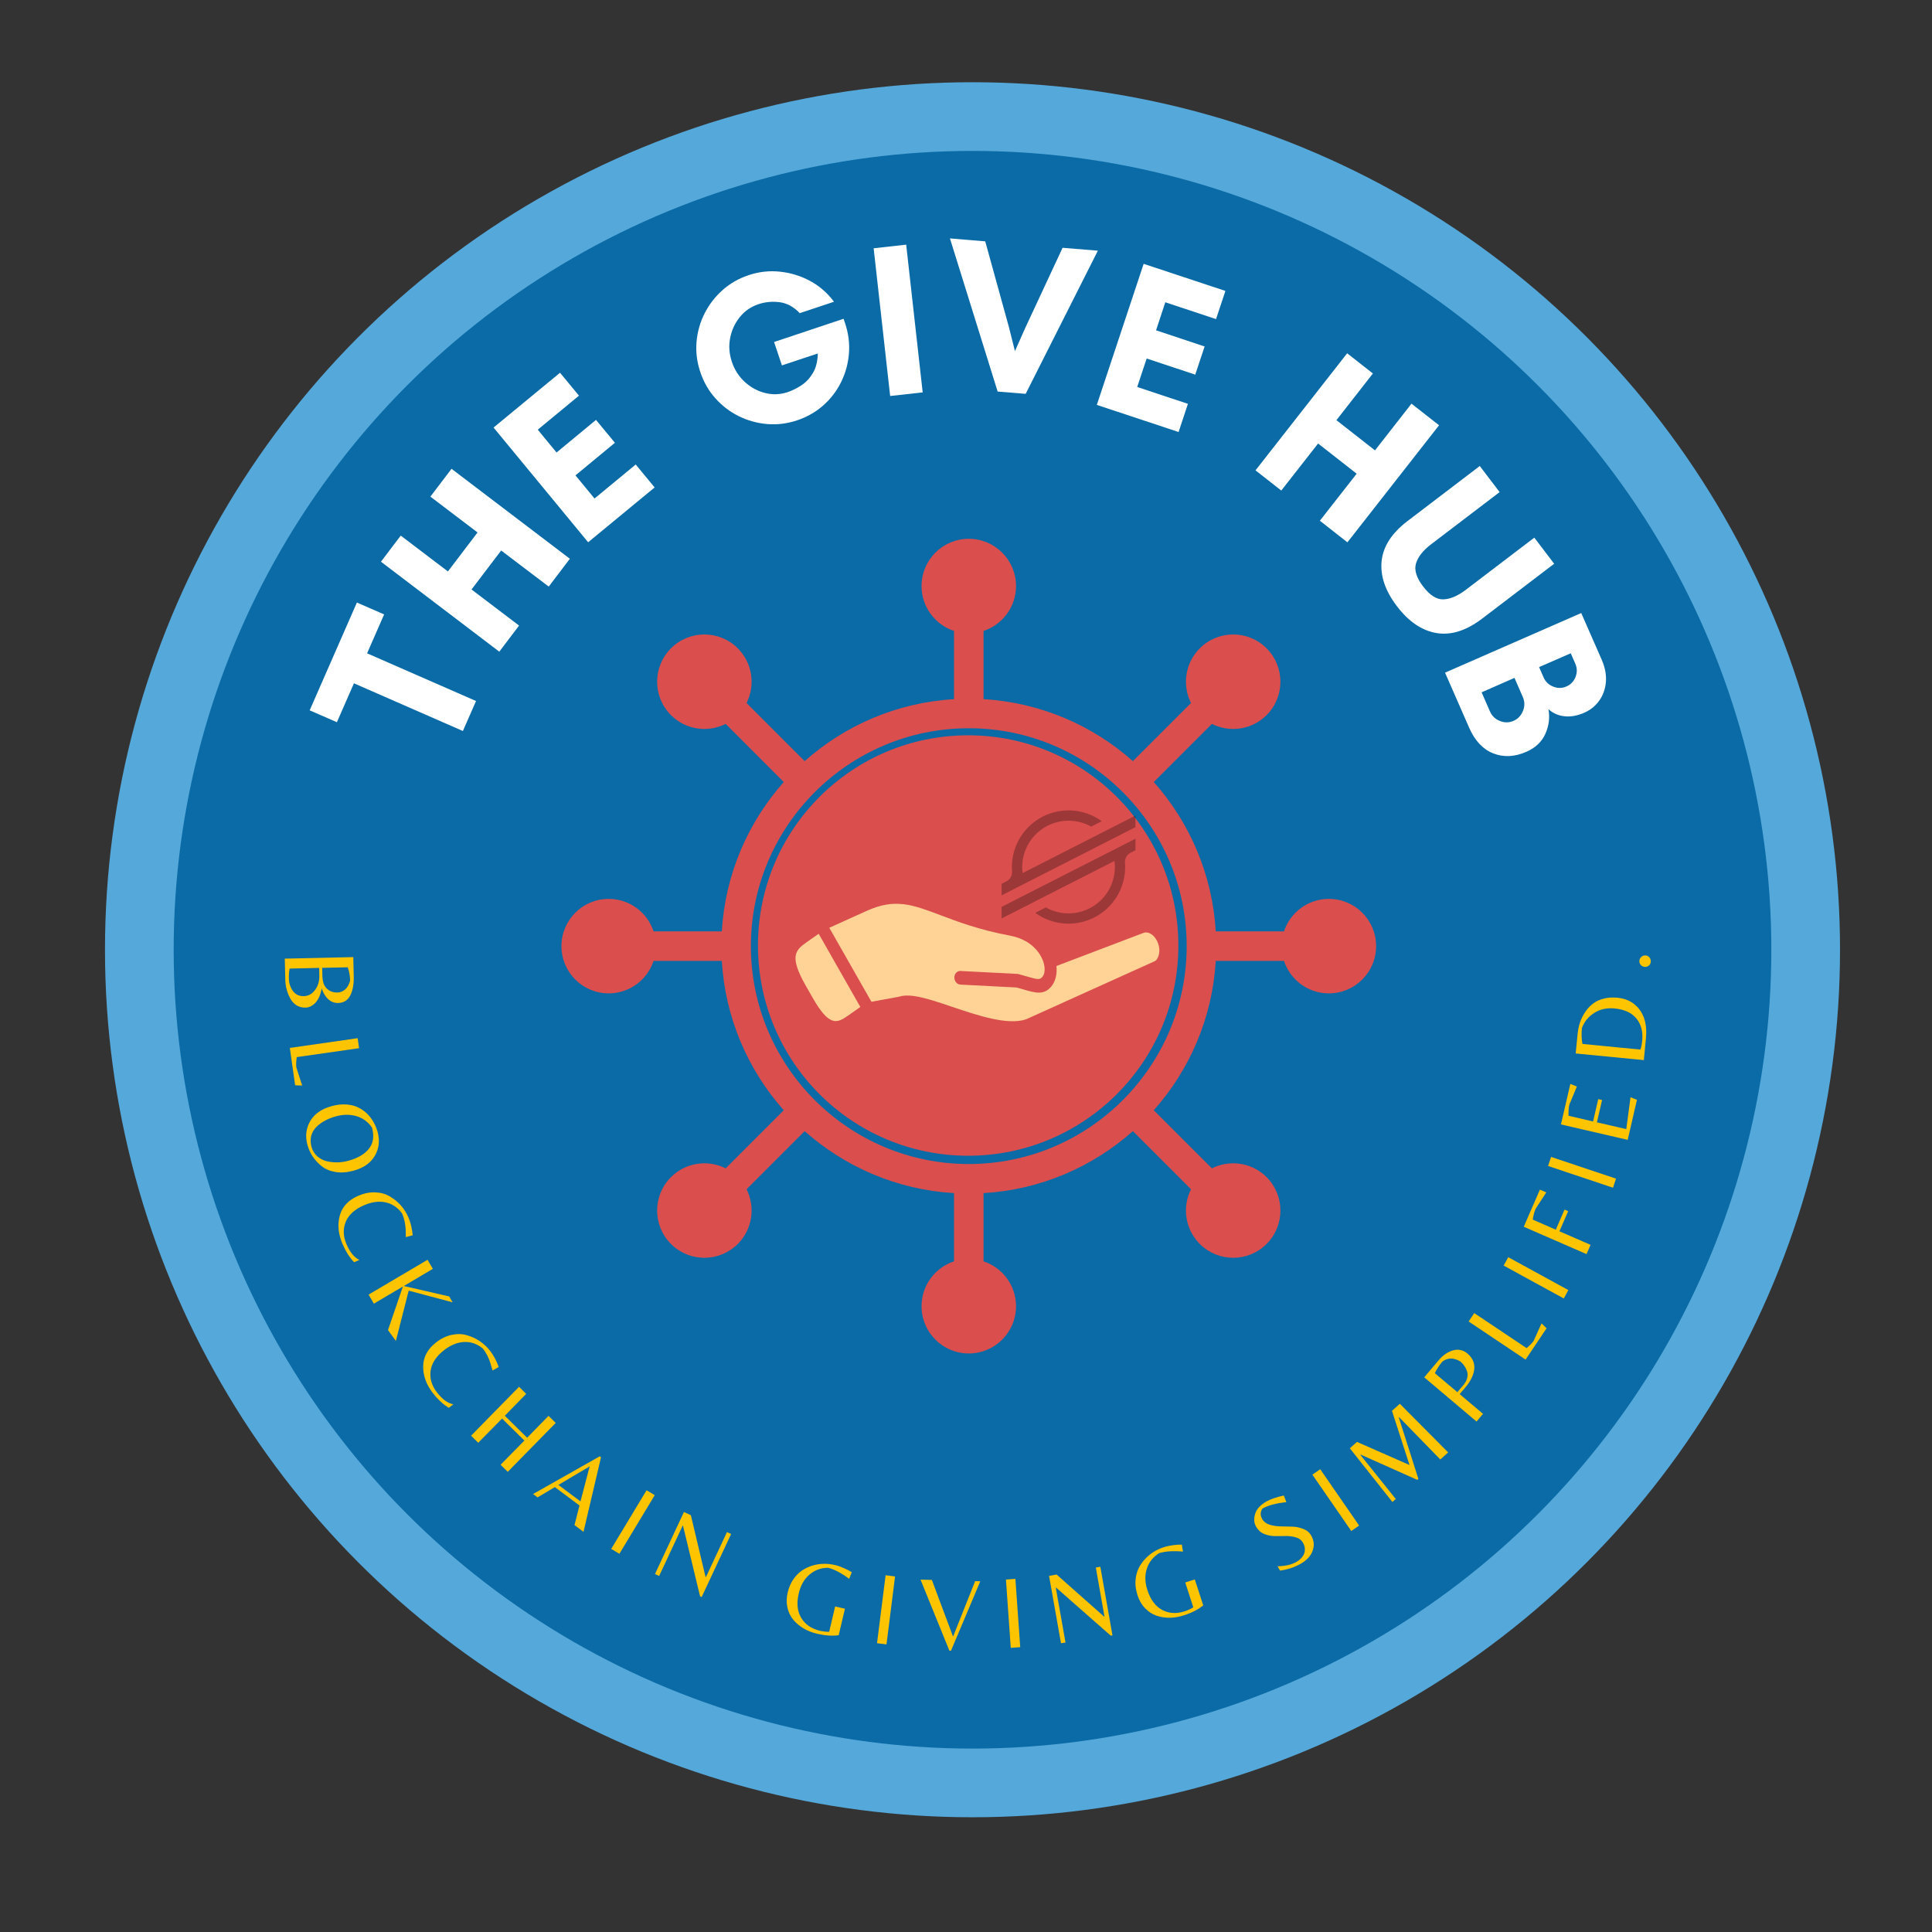 <svg xmlns="http://www.w3.org/2000/svg" width="500" zoomAndPan="magnify" viewBox="0 0 450 450" height="500" preserveAspectRatio="xMidYMid meet" version="1.0" xmlns:bx="https://boxy-svg.com">
  <rect x="0" y="0" width="450" height="450" fill="#333333" stroke="none"/>
  <defs>
    <filter x="0%" y="0%" width="100%" height="100%" id="40ec82a62e">
      <feColorMatrix values="0 0 0 0 1 0 0 0 0 1 0 0 0 0 1 0 0 0 1 0" color-interpolation-filters="sRGB"></feColorMatrix>
    </filter>
    <g></g>
    <clipPath id="997eeaadf5">
      <path d="M 92.766 99.102 L 282.516 99.102 L 282.516 288.852 L 92.766 288.852 Z M 92.766 99.102 " clip-rule="nonzero"></path>
    </clipPath>
    <clipPath id="119446c84a">
      <path d="M 187.5 144.871 C 160.457 144.871 138.539 166.793 138.539 193.836 C 138.539 220.875 160.457 242.797 187.5 242.797 C 214.543 242.797 236.461 220.875 236.461 193.836 C 236.461 166.793 214.543 144.871 187.5 144.871 Z M 187.5 144.871 " clip-rule="nonzero"></path>
    </clipPath>
    <mask id="158cf29361">
      <g filter="url(#40ec82a62e)">
        <rect x="-37.5" width="450" fill="#000000" y="-37.5" height="450" fill-opacity="0.28"></rect>
      </g>
    </mask>
    <bx:export>
      <bx:file format="png"></bx:file>
    </bx:export>
  </defs>
  <ellipse style="fill: rgb(10, 107, 166); stroke: rgb(85, 168, 218); stroke-width: 16px;" cx="226.515" cy="221.215" rx="194.062" ry="194.062"></ellipse>
  <rect width="450" fill="#ffffff" height="450" fill-opacity="1" style="visibility: hidden;"></rect>
  <g clip-path="url(#997eeaadf5)" style="" transform="matrix(1, 0, 0, 1, 38.005, 26.396)">
    <bx:title>Logo</bx:title>
    <path d="M 187.641 244.727 C 159.656 244.727 136.891 221.961 136.891 193.977 C 136.891 165.992 159.656 143.227 187.641 143.227 C 215.625 143.227 238.395 165.992 238.395 193.977 C 238.395 221.961 215.625 244.727 187.641 244.727 Z M 271.516 182.973 C 266.637 182.973 262.508 186.145 261.062 190.539 L 245.168 190.539 C 244.379 177.234 239.062 165.129 230.73 155.754 L 244.27 142.215 C 248.395 144.297 253.562 143.621 257.008 140.172 C 261.305 135.875 261.305 128.906 257.008 124.609 C 252.711 120.312 245.746 120.312 241.449 124.609 C 238 128.059 237.32 133.223 239.406 137.352 L 225.867 150.887 C 216.488 142.559 204.387 137.238 191.082 136.453 L 191.082 120.559 C 195.473 119.113 198.645 114.98 198.645 110.105 C 198.645 104.027 193.719 99.102 187.641 99.102 C 181.566 99.102 176.641 104.027 176.641 110.105 C 176.641 114.98 179.812 119.113 184.203 120.559 L 184.203 136.453 C 170.898 137.238 158.797 142.559 149.418 150.887 L 135.879 137.352 C 137.965 133.223 137.285 128.059 133.836 124.609 C 129.539 120.312 122.574 120.312 118.277 124.609 C 113.98 128.906 113.98 135.875 118.277 140.172 C 121.723 143.621 126.887 144.297 131.016 142.215 L 144.551 155.754 C 136.227 165.129 130.906 177.234 130.117 190.539 L 114.223 190.539 C 112.777 186.145 108.645 182.973 103.77 182.973 C 97.695 182.973 92.766 187.898 92.766 193.977 C 92.766 200.055 97.695 204.98 103.77 204.98 C 108.645 204.98 112.777 201.809 114.223 197.418 L 130.117 197.418 C 130.906 210.723 136.227 222.824 144.551 232.203 L 131.016 245.738 C 126.887 243.656 121.723 244.336 118.277 247.781 C 113.98 252.078 113.98 259.047 118.277 263.344 C 122.574 267.641 129.539 267.641 133.836 263.344 C 137.285 259.898 137.965 254.73 135.879 250.605 L 149.418 237.066 C 158.797 245.395 170.898 250.715 184.203 251.504 L 184.203 267.398 C 179.812 268.844 176.641 272.973 176.641 277.848 C 176.641 283.926 181.566 288.852 187.641 288.852 C 193.719 288.852 198.645 283.926 198.645 277.848 C 198.645 272.973 195.473 268.844 191.082 267.398 L 191.082 251.504 C 204.387 250.715 216.488 245.395 225.867 237.066 L 239.406 250.605 C 237.32 254.73 238 259.898 241.449 263.344 C 245.746 267.641 252.711 267.641 257.008 263.344 C 261.305 259.047 261.305 252.078 257.008 247.781 C 253.562 244.336 248.395 243.656 244.27 245.738 L 230.73 232.203 C 239.062 222.824 244.379 210.723 245.168 197.418 L 261.062 197.418 C 262.508 201.809 266.637 204.98 271.516 204.98 C 277.59 204.98 282.516 200.055 282.516 193.977 C 282.516 187.898 277.59 182.973 271.516 182.973 " fill-opacity="1" fill-rule="nonzero" style="fill: rgb(218, 78, 78);">
      <bx:title>Network</bx:title>
    </path>
    <g clip-path="url(#119446c84a)" style="">
      <bx:title>Circle</bx:title>
      <path d="M 138.539 144.871 L 236.461 144.871 L 236.461 242.797 L 138.539 242.797 Z M 138.539 144.871 " fill-opacity="1" fill-rule="nonzero" style="fill: rgb(218, 78, 78);"></path>
    </g>
  </g>
  <g mask="url(#158cf29361)" style="" transform="matrix(1, 0, 0, 1, 42.042, 28.415)">
    <bx:title>Stellar Logo</bx:title>
    <path d="M 218.027 163.793 L 214.273 165.703 L 196.145 174.941 C 196.082 174.473 196.051 174.004 196.051 173.531 C 196.051 173.063 196.082 172.594 196.145 172.129 C 196.203 171.668 196.297 171.207 196.418 170.754 C 196.539 170.301 196.688 169.859 196.867 169.426 C 197.043 168.992 197.25 168.574 197.484 168.168 C 197.715 167.762 197.977 167.371 198.258 167 C 198.543 166.625 198.852 166.273 199.18 165.941 C 199.508 165.609 199.859 165.297 200.23 165.012 C 200.598 164.723 200.988 164.461 201.391 164.227 C 201.793 163.988 202.211 163.777 202.645 163.598 C 203.074 163.414 203.516 163.262 203.969 163.137 C 204.418 163.008 204.879 162.914 205.34 162.848 C 205.805 162.785 206.27 162.75 206.738 162.742 C 207.207 162.738 207.676 162.766 208.141 162.82 C 208.605 162.875 209.066 162.961 209.52 163.078 C 209.973 163.191 210.418 163.336 210.852 163.512 C 211.289 163.684 211.711 163.887 212.117 164.113 L 214.266 163.02 L 214.59 162.855 C 213.605 162.141 212.539 161.574 211.398 161.152 C 210.258 160.73 209.082 160.473 207.867 160.379 C 206.656 160.285 205.453 160.355 204.262 160.594 C 203.066 160.832 201.93 161.227 200.844 161.777 C 199.762 162.332 198.773 163.02 197.879 163.848 C 196.988 164.672 196.223 165.605 195.59 166.641 C 194.953 167.68 194.469 168.781 194.141 169.953 C 193.809 171.125 193.645 172.316 193.645 173.535 C 193.645 173.871 193.656 174.203 193.684 174.539 C 193.719 175.02 193.621 175.473 193.383 175.895 C 193.145 176.316 192.813 176.637 192.379 176.855 L 191.246 177.434 L 191.246 180.129 L 194.582 178.43 L 195.664 177.879 L 196.727 177.336 L 215.844 167.598 L 217.992 166.504 L 222.43 164.242 L 222.43 161.547 L 218.027 163.793 Z M 218.027 163.793" fill-opacity="1" fill-rule="nonzero" style="">
      <bx:title>Top</bx:title>
    </path>
    <path d="M 222.43 166.938 L 197.813 179.473 L 195.668 180.566 L 191.246 182.82 L 191.246 185.512 L 195.637 183.277 L 199.391 181.363 L 217.539 172.113 C 217.602 172.586 217.633 173.059 217.633 173.535 C 217.633 174.004 217.602 174.469 217.539 174.934 C 217.48 175.398 217.391 175.859 217.27 176.313 C 217.148 176.766 216.996 177.207 216.82 177.641 C 216.641 178.074 216.434 178.496 216.199 178.902 C 215.969 179.309 215.707 179.699 215.426 180.074 C 215.141 180.445 214.832 180.797 214.504 181.133 C 214.172 181.465 213.82 181.773 213.453 182.063 C 213.082 182.352 212.691 182.613 212.289 182.848 C 211.883 183.086 211.465 183.297 211.031 183.477 C 210.602 183.66 210.16 183.813 209.707 183.938 C 209.254 184.063 208.797 184.16 208.332 184.223 C 207.867 184.289 207.402 184.324 206.934 184.328 C 206.465 184.332 205.996 184.305 205.531 184.25 C 205.066 184.191 204.605 184.105 204.148 183.992 C 203.695 183.875 203.25 183.73 202.816 183.555 C 202.379 183.379 201.957 183.18 201.551 182.949 L 201.418 183.02 L 199.086 184.207 C 200.07 184.922 201.133 185.488 202.273 185.91 C 203.418 186.328 204.594 186.586 205.805 186.684 C 207.02 186.777 208.223 186.707 209.414 186.469 C 210.605 186.23 211.746 185.836 212.828 185.285 C 213.91 184.734 214.898 184.043 215.793 183.219 C 216.688 182.395 217.449 181.461 218.086 180.426 C 218.723 179.387 219.203 178.285 219.535 177.113 C 219.867 175.945 220.031 174.75 220.031 173.535 C 220.031 173.195 220.02 172.855 219.992 172.52 C 219.957 172.039 220.059 171.586 220.293 171.164 C 220.531 170.742 220.863 170.422 221.297 170.203 L 222.43 169.625 L 222.43 166.938 Z M 222.43 166.938" fill-opacity="1" fill-rule="nonzero" style="">
      <bx:title>Bottom</bx:title>
    </path>
  </g>
  <g style="" transform="matrix(1, 0, 0, 1, 38.005, 26.396)">
    <bx:title>Hand</bx:title>
    <path d="M 162.383 208.145 L 159.523 210.156 C 156.918 211.992 155.129 212.762 151.273 205.992 L 149.668 203.188 C 145.812 196.406 147.211 194.941 149.812 193.113 L 152.68 191.098 Z M 162.383 208.145 " fill-opacity="1" fill-rule="nonzero" style="fill: rgb(255, 211, 150);"></path>
    <path d="M 231.434 192.648 C 231.891 193.5 232.105 194.508 232.004 195.434 C 231.887 196.543 231.359 197.352 230.906 197.504 L 200.938 211.039 C 196.594 212.445 189.746 210.133 183.703 208.094 C 178.566 206.359 174.133 204.855 171.434 205.75 L 164.973 206.938 L 155.156 189.703 L 163.82 185.781 C 170.457 182.773 174.449 184.281 181.066 186.777 C 185.117 188.309 190.164 190.203 197.16 191.512 C 202.926 192.586 204.617 196.445 205.004 197.602 C 205.469 199.008 205.398 200.379 204.828 201.09 C 204.211 201.844 203.84 201.828 200.871 200.953 C 200.375 200.812 199.828 200.652 199.227 200.484 C 199.137 200.461 199.047 200.449 198.953 200.445 L 185.695 199.762 C 184.922 199.723 184.289 200.402 184.285 201.277 C 184.285 202.152 184.91 202.898 185.68 202.938 L 198.805 203.613 C 199.34 203.766 199.828 203.902 200.273 204.035 C 203.215 204.898 205.156 205.473 206.93 203.297 C 207.863 202.129 208.25 200.434 208.059 198.605 L 228.445 190.852 C 229.23 190.613 230.168 190.996 230.902 191.863 C 231.102 192.105 231.281 192.375 231.434 192.656 Z M 231.434 192.648 " fill-opacity="1" fill-rule="nonzero" style="fill: rgb(255, 211, 150);"></path>
  </g>
  <g style="" transform="matrix(1, 0, 0, 1, 37.5, 37.5)">
    <bx:title>Tagline</bx:title>
    <g fill="#000000" fill-opacity="1">
      <g transform="translate(28.785, 183.615)">
        <g>
          <path d="M 0.047 2.172 L 16 1.812 L 16.109 6.359 C 16.148 8.211 15.867 9.691 15.266 10.797 C 14.672 11.898 13.75 12.469 12.5 12.5 C 11.613 12.52 10.836 12.227 10.172 11.625 C 9.504 11.02 8.992 10.172 8.641 9.078 C 8.391 10.535 7.914 11.645 7.219 12.406 C 6.52 13.164 5.742 13.555 4.891 13.578 C 4.035 13.598 3.301 13.398 2.688 12.984 C 2.082 12.566 1.613 12.023 1.281 11.359 C 0.57 10.004 0.203 8.613 0.172 7.188 Z M 8.766 4.312 L 8.797 6.047 C 8.828 7.504 9.176 8.539 9.844 9.156 C 10.508 9.781 11.332 10.082 12.312 10.062 C 12.969 10.051 13.562 9.816 14.094 9.359 C 14.625 8.898 15.016 8.211 15.266 7.297 C 15.242 6.203 15.062 5.164 14.719 4.188 Z M 8.062 4.328 L 1.188 4.484 C 1.039 5.004 0.977 5.801 1 6.875 C 1.031 7.957 1.348 8.906 1.953 9.719 C 2.566 10.539 3.406 10.938 4.469 10.906 C 5.531 10.883 6.406 10.406 7.094 9.469 C 7.789 8.539 8.125 7.438 8.094 6.156 Z M 8.062 4.328 " style="fill: rgb(255, 196, 0);"></path>
        </g>
      </g>
    </g>
    <g fill="#000000" fill-opacity="1">
      <g transform="translate(29.696, 204.424)">
        <g>
          <path d="M 0.312 2.156 L 16.109 -0.109 L 16.438 2.219 L 1.922 4.297 C 1.773 5.305 1.742 6.109 1.828 6.703 L 3.188 10.922 L 1.547 10.859 Z M 0.312 2.156 " style="fill: rgb(255, 196, 0);"></path>
        </g>
      </g>
    </g>
    <g fill="#000000" fill-opacity="1">
      <g transform="translate(32.276, 221.35)">
        <g>
          <path d="M 18.172 4.781 C 18.723 6.801 18.516 8.648 17.547 10.328 C 16.578 12.016 14.922 13.18 12.578 13.828 C 11.047 14.242 9.641 14.344 8.359 14.125 C 7.078 13.914 6.008 13.469 5.156 12.781 C 3.488 11.457 2.379 9.797 1.828 7.797 C 1.285 5.797 1.504 3.953 2.484 2.266 C 3.461 0.586 5.133 -0.57 7.5 -1.219 C 8.719 -1.551 9.863 -1.676 10.938 -1.594 C 12.02 -1.508 12.945 -1.27 13.719 -0.875 C 14.5 -0.477 15.207 0.031 15.844 0.656 C 16.945 1.812 17.723 3.188 18.172 4.781 Z M 3.875 3.688 C 3.289 4.27 2.898 4.957 2.703 5.75 C 2.516 6.539 2.539 7.383 2.781 8.281 C 3.031 9.176 3.477 9.906 4.125 10.469 C 4.77 11.039 5.504 11.426 6.328 11.625 C 8.004 12.008 9.68 11.973 11.359 11.516 C 13.422 10.953 14.961 10.086 15.984 8.922 C 17.148 7.609 17.445 5.895 16.875 3.781 C 15.926 2.426 14.703 1.535 13.203 1.109 C 11.703 0.691 10.141 0.707 8.516 1.156 C 6.535 1.695 4.988 2.539 3.875 3.688 Z M 3.875 3.688 " style="fill: rgb(255, 196, 0);"></path>
        </g>
      </g>
    </g>
    <g fill="#000000" fill-opacity="1">
      <g transform="translate(38.781, 243.352)">
        <g>
          <path d="M 3.484 8.859 C 2.504 6.566 2.297 4.375 2.859 2.281 C 3.43 0.188 4.879 -1.352 7.203 -2.344 C 8.555 -2.926 9.875 -3.188 11.156 -3.125 C 12.445 -3.07 13.57 -2.754 14.531 -2.172 C 16.508 -1.004 17.953 0.629 18.859 2.734 C 19.379 3.961 19.707 5.336 19.844 6.859 L 18.234 7.297 C 18.242 6.461 18.234 5.828 18.203 5.391 C 18.129 4.109 17.852 2.906 17.375 1.781 C 16.352 0.383 15.07 -0.473 13.531 -0.797 C 12 -1.129 10.348 -0.914 8.578 -0.156 C 6.398 0.77 4.961 2.051 4.266 3.688 C 3.578 5.332 3.629 7.086 4.422 8.953 C 5.223 10.816 6.223 12.035 7.422 12.609 L 6.203 13.141 C 5.16 12.078 4.254 10.648 3.484 8.859 Z M 3.484 8.859 " style="fill: rgb(255, 196, 0);"></path>
        </g>
      </g>
    </g>
    <g fill="#000000" fill-opacity="1">
      <g transform="translate(47.24, 262.164)">
        <g>
          <path d="M 2.344 3.984 L 1.109 1.875 L 14.844 -6.234 L 16.078 -4.125 L 9.312 -0.125 L 19.875 2.297 L 20.688 3.672 L 10.453 0.953 L 7.469 12.656 L 5.625 10.141 L 9.109 -0.016 Z M 2.344 3.984 " style="fill: rgb(255, 196, 0);"></path>
        </g>
      </g>
    </g>
    <g fill="#000000" fill-opacity="1">
      <g transform="translate(57.722, 279.278)">
        <g>
          <path d="M 5.609 7.703 C 4.078 5.734 3.32 3.66 3.344 1.484 C 3.363 -0.691 4.367 -2.555 6.359 -4.109 C 7.523 -5.016 8.738 -5.598 10 -5.859 C 11.27 -6.129 12.441 -6.102 13.516 -5.781 C 15.723 -5.156 17.531 -3.938 18.938 -2.125 C 19.758 -1.07 20.426 0.176 20.938 1.625 L 19.5 2.438 C 19.281 1.633 19.102 1.023 18.969 0.609 C 18.57 -0.617 18 -1.711 17.25 -2.672 C 15.914 -3.766 14.461 -4.273 12.891 -4.203 C 11.316 -4.129 9.77 -3.504 8.25 -2.328 C 6.383 -0.879 5.328 0.723 5.078 2.484 C 4.828 4.254 5.32 5.941 6.562 7.547 C 7.801 9.148 9.07 10.07 10.375 10.312 L 9.328 11.125 C 8.047 10.375 6.805 9.234 5.609 7.703 Z M 5.609 7.703 " style="fill: rgb(255, 196, 0);"></path>
        </g>
      </g>
    </g>
    <g fill="#000000" fill-opacity="1">
      <g transform="translate(70.672, 295.392)">
        <g>
          <path d="M 8.766 -2.484 L 3.219 3.156 L 1.547 1.516 L 12.719 -9.875 L 14.391 -8.234 L 9.406 -3.141 L 14.609 1.984 L 19.594 -3.109 L 21.266 -1.469 L 10.094 9.922 L 8.422 8.281 L 13.969 2.641 Z M 8.766 -2.484 " style="fill: rgb(255, 196, 0);"></path>
        </g>
      </g>
    </g>
    <g fill="#000000" fill-opacity="1">
      <g transform="translate(86.471, 310.344)">
        <g>
          <path d="M 0.188 0.141 L 15.719 -8.641 L 16.016 -8.422 L 11.938 8.953 L 9.844 7.375 L 11 2.812 L 5.266 -1.469 L 1.234 0.922 Z M 6.094 -1.984 L 11.234 1.859 L 13.375 -6.297 Z M 6.094 -1.984 " style="fill: rgb(255, 196, 0);"></path>
        </g>
      </g>
    </g>
    <g fill="#000000" fill-opacity="1">
      <g transform="translate(103.005, 322.14)">
        <g>
          <path d="M 12 -11.391 L 3.766 2.266 L 1.859 1.125 L 10.094 -12.531 Z M 12 -11.391 " style="fill: rgb(255, 196, 0);"></path>
        </g>
      </g>
    </g>
    <g fill="#000000" fill-opacity="1">
      <g transform="translate(113.088, 328.202)">
        <g>
          <path d="M 12.844 6.281 L 12.469 6.109 L 8.5 -10.328 L 8.422 -10.359 L 2.938 1.375 L 1.969 0.922 L 8.719 -13.531 L 10.328 -12.781 L 13.75 1.609 L 13.828 1.656 L 18.734 -8.844 L 19.703 -8.406 Z M 12.844 6.281 " style="fill: rgb(255, 196, 0);"></path>
        </g>
      </g>
    </g>
    <g fill="#000000" fill-opacity="1">
      <g transform="translate(143.505, 340.547)">
        <g>
          <path d="M 13.516 -3.875 L 15.797 -3.344 L 14.344 2.828 C 12.875 3.035 11.195 2.922 9.312 2.484 C 7.008 1.941 5.164 0.863 3.781 -0.75 C 3.113 -1.551 2.656 -2.504 2.406 -3.609 C 2.156 -4.723 2.172 -5.879 2.453 -7.078 C 2.734 -8.285 3.176 -9.32 3.781 -10.188 C 4.383 -11.062 5.062 -11.75 5.812 -12.25 C 6.57 -12.758 7.398 -13.148 8.297 -13.422 C 9.992 -13.898 11.727 -13.93 13.5 -13.516 C 14.188 -13.348 14.91 -13.094 15.672 -12.75 C 16.441 -12.406 17.016 -12.102 17.391 -11.844 L 16.781 -10.312 C 14.883 -11.707 13.234 -12.566 11.828 -12.891 C 10.16 -12.859 8.719 -12.316 7.5 -11.266 C 6.289 -10.211 5.473 -8.77 5.047 -6.938 C 4.504 -4.656 4.691 -2.75 5.609 -1.219 C 6.523 0.312 7.969 1.312 9.938 1.781 C 10.719 1.957 11.445 2.039 12.125 2.031 Z M 13.516 -3.875 " style="fill: rgb(255, 196, 0);"></path>
        </g>
      </g>
    </g>
    <g fill="#000000" fill-opacity="1">
      <g transform="translate(164.62, 344.964)">
        <g>
          <path d="M 6.359 -15.281 L 4.359 0.547 L 2.156 0.266 L 4.156 -15.562 Z M 6.359 -15.281 " style="fill: rgb(255, 196, 0);"></path>
        </g>
      </g>
    </g>
    <g fill="#000000" fill-opacity="1">
      <g transform="translate(176.237, 346.374)">
        <g>
          <path d="M 7.391 0.594 L 0.672 -15.953 L 3.312 -15.875 L 8.25 -2.672 L 13.391 -15.594 L 14.594 -15.562 L 7.766 0.609 Z M 7.391 0.594 " style="fill: rgb(255, 196, 0);"></path>
        </g>
      </g>
    </g>
    <g fill="#000000" fill-opacity="1">
      <g transform="translate(195.755, 346.471)">
        <g>
          <path d="M 3.25 -16.219 L 4.375 -0.312 L 2.172 -0.156 L 1.047 -16.062 Z M 3.25 -16.219 " style="fill: rgb(255, 196, 0);"></path>
        </g>
      </g>
    </g>
    <g fill="#000000" fill-opacity="1">
      <g transform="translate(207.489, 345.628)">
        <g>
          <path d="M 14.125 -2.234 L 13.719 -2.156 L 1.016 -13.328 L 0.922 -13.312 L 3.188 -0.562 L 2.141 -0.375 L -0.641 -16.078 L 1.109 -16.391 L 12.172 -6.594 L 12.266 -6.609 L 10.25 -18.016 L 11.297 -18.203 Z M 14.125 -2.234 " style="fill: rgb(255, 196, 0);"></path>
        </g>
      </g>
    </g>
    <g fill="#000000" fill-opacity="1">
      <g transform="translate(229.021, 341.422)">
        <g>
          <path d="M 9.547 -10.328 L 11.766 -11.047 L 13.734 -5 C 12.586 -4.051 11.094 -3.281 9.25 -2.688 C 7 -1.957 4.867 -1.926 2.859 -2.594 C 1.867 -2.938 0.977 -3.516 0.188 -4.328 C -0.594 -5.148 -1.176 -6.148 -1.562 -7.328 C -1.945 -8.504 -2.109 -9.617 -2.047 -10.672 C -1.984 -11.734 -1.758 -12.676 -1.375 -13.5 C -0.988 -14.32 -0.477 -15.078 0.156 -15.766 C 1.344 -17.055 2.805 -17.984 4.547 -18.547 C 5.211 -18.766 5.961 -18.926 6.797 -19.031 C 7.641 -19.133 8.289 -19.172 8.75 -19.141 L 9.016 -17.531 C 6.68 -17.727 4.828 -17.602 3.453 -17.156 C 2.035 -16.258 1.082 -15.051 0.594 -13.531 C 0.102 -12.008 0.148 -10.348 0.734 -8.547 C 1.453 -6.316 2.598 -4.781 4.172 -3.938 C 5.742 -3.102 7.492 -3 9.422 -3.625 C 10.18 -3.875 10.848 -4.18 11.422 -4.547 Z M 9.547 -10.328 " style="fill: rgb(255, 196, 0);"></path>
        </g>
      </g>
    </g>
    <g fill="#000000" fill-opacity="1">
      <g transform="translate(259.507, 329.709)">
        <g>
          <path d="M -3.031 -13.422 C -2.688 -12.797 -2.125 -12.352 -1.344 -12.094 C -0.562 -11.844 0.285 -11.707 1.203 -11.688 C 2.117 -11.676 3.035 -11.656 3.953 -11.625 C 4.867 -11.602 5.738 -11.426 6.562 -11.094 C 7.395 -10.77 8.016 -10.238 8.422 -9.5 C 9.066 -8.352 9.164 -7.176 8.719 -5.969 C 8.27 -4.758 7.32 -3.75 5.875 -2.938 C 4.438 -2.133 2.859 -1.617 1.141 -1.391 L 0.578 -2.375 C 2.41 -2.457 3.828 -2.781 4.828 -3.344 C 5.836 -3.906 6.484 -4.586 6.766 -5.391 C 7.055 -6.191 6.957 -7.031 6.469 -7.906 C 6.145 -8.488 5.613 -8.891 4.875 -9.109 C 4.145 -9.336 3.348 -9.445 2.484 -9.438 C 1.617 -9.426 0.754 -9.422 -0.109 -9.422 C -0.973 -9.43 -1.801 -9.602 -2.594 -9.938 C -3.383 -10.27 -4.008 -10.848 -4.469 -11.672 C -4.938 -12.504 -5 -13.484 -4.656 -14.609 C -4.32 -15.734 -3.426 -16.703 -1.969 -17.516 C -1.008 -18.047 0.316 -18.5 2.016 -18.875 L 2.609 -17.328 C 0.242 -17.086 -1.609 -16.594 -2.953 -15.844 C -3.484 -15.082 -3.508 -14.273 -3.031 -13.422 Z M -3.031 -13.422 " style="fill: rgb(255, 196, 0);"></path>
        </g>
      </g>
    </g>
    <g fill="#000000" fill-opacity="1">
      <g transform="translate(275.459, 320.333)">
        <g>
          <path d="M -5.453 -15.625 L 3.609 -2.5 L 1.781 -1.234 L -7.281 -14.359 Z M -5.453 -15.625 " style="fill: rgb(255, 196, 0);"></path>
        </g>
      </g>
    </g>
    <g fill="#000000" fill-opacity="1">
      <g transform="translate(285.337, 313.659)">
        <g>
          <path d="M 5.469 -9.922 L 1.375 -22.562 L 3.219 -24.188 L 14.469 -12.859 L 12.641 -11.219 L 3.047 -21.062 L 2.969 -21 L 7.531 -6.688 L 7.281 -6.469 L -5.906 -12.359 L -5.984 -12.297 L 2.266 -2.016 L 1.484 -1.312 L -8.438 -13.828 L -6.766 -15.312 Z M 5.469 -9.922 " style="fill: rgb(255, 196, 0);"></path>
        </g>
      </g>
    </g>
    <g fill="#000000" fill-opacity="1">
      <g transform="translate(305.012, 295.262)">
        <g>
          <path d="M -0.703 -17.484 C 0.473 -16.484 1 -15.297 0.875 -13.922 C 0.75 -12.547 0.062 -11.113 -1.188 -9.625 L -2.531 -8.047 L 2.906 -3.453 L 1.406 -1.656 L -10.781 -11.953 L -7.438 -15.922 C -6.395 -17.148 -5.254 -17.926 -4.016 -18.25 C -2.785 -18.57 -1.68 -18.316 -0.703 -17.484 Z M -3.062 -8.5 L -1.672 -10.141 C -1.191 -10.711 -0.883 -11.297 -0.75 -11.891 C -0.625 -12.484 -0.66 -13.02 -0.859 -13.5 C -1.191 -14.352 -1.645 -15.023 -2.219 -15.516 C -2.5 -15.754 -2.898 -15.957 -3.422 -16.125 C -4.473 -16.52 -5.516 -16.359 -6.547 -15.641 C -7.285 -14.754 -7.875 -13.848 -8.312 -12.922 Z M -3.062 -8.5 " style="fill: rgb(255, 196, 0);"></path>
        </g>
      </g>
    </g>
    <g fill="#000000" fill-opacity="1">
      <g transform="translate(316.633, 280.989)">
        <g>
          <path d="M 1.203 -1.812 L -12.062 -10.688 L -10.75 -12.641 L 1.438 -4.484 C 2.219 -5.141 2.77 -5.711 3.094 -6.203 L 4.922 -10.25 L 6.094 -9.109 Z M 1.203 -1.812 " style="fill: rgb(255, 196, 0);"></path>
        </g>
      </g>
    </g>
    <g fill="#000000" fill-opacity="1">
      <g transform="translate(325.687, 266.841)">
        <g>
          <path d="M -11.891 -11.516 L 2.109 -3.859 L 1.047 -1.906 L -12.953 -9.562 Z M -11.891 -11.516 " style="fill: rgb(255, 196, 0);"></path>
        </g>
      </g>
    </g>
    <g fill="#000000" fill-opacity="1">
      <g transform="translate(331.161, 256.591)">
        <g>
          <path d="M -6.281 -7.672 L -4.25 -12.359 L -3.406 -11.984 L -5.438 -7.297 L 1.812 -4.141 L 0.875 -1.984 L -13.75 -8.359 L -9.984 -17 L -8.5 -16.359 L -10.969 -12.578 C -11.289 -11.836 -11.52 -10.984 -11.656 -10.016 Z M -6.281 -7.672 " style="fill: rgb(255, 196, 0);"></path>
        </g>
      </g>
    </g>
    <g fill="#000000" fill-opacity="1">
      <g transform="translate(337.51, 241.203)">
        <g>
          <path d="M -13.734 -9.234 L 1.391 -4.172 L 0.688 -2.062 L -14.438 -7.125 Z M -13.734 -9.234 " style="fill: rgb(255, 196, 0);"></path>
        </g>
      </g>
    </g>
    <g fill="#000000" fill-opacity="1">
      <g transform="translate(341.138, 230.104)">
        <g>
          <path d="M 0.484 -2.109 L -15.062 -5.703 L -12.875 -15.141 L -11.359 -14.531 L -13.109 -10.312 C -13.273 -9.551 -13.336 -8.688 -13.297 -7.719 L -7.578 -6.391 L -6.375 -11.594 L -5.484 -11.391 L -6.688 -6.188 L 0.156 -4.609 L 1.141 -12.031 L 2.641 -11.438 Z M 0.484 -2.109 " style="fill: rgb(255, 196, 0);"></path>
        </g>
      </g>
    </g>
    <g fill="#000000" fill-opacity="1">
      <g transform="translate(345.176, 211.576)">
        <g>
          <path d="M 0.203 -2.156 L -15.672 -3.703 L -15.219 -8.234 C -15.039 -10.129 -14.484 -11.789 -13.547 -13.219 C -13.047 -14 -12.453 -14.664 -11.766 -15.219 C -11.086 -15.77 -10.242 -16.18 -9.234 -16.453 C -8.234 -16.723 -7.145 -16.801 -5.969 -16.688 C -4.27 -16.52 -2.879 -15.957 -1.797 -15 C 0.203 -13.238 1.031 -10.625 0.688 -7.156 Z M -0.172 -6.75 C 0.023 -8.781 -0.414 -10.469 -1.5 -11.812 C -2.582 -13.164 -4.285 -13.957 -6.609 -14.188 C -8.391 -14.363 -9.961 -14.02 -11.328 -13.156 C -12.703 -12.301 -13.664 -11.125 -14.219 -9.625 C -14.352 -8.219 -14.312 -6.984 -14.094 -5.922 L -0.594 -4.609 C -0.395 -5.098 -0.254 -5.812 -0.172 -6.75 Z M -0.172 -6.75 " style="fill: rgb(255, 196, 0);"></path>
        </g>
      </g>
    </g>
    <g fill="#000000" fill-opacity="1">
      <g transform="translate(346.765, 189.383)">
        <g>
          <path d="M -0.125 -2.062 C -0.383 -1.812 -0.695 -1.68 -1.062 -1.672 C -1.438 -1.672 -1.754 -1.797 -2.016 -2.047 C -2.285 -2.305 -2.422 -2.617 -2.422 -2.984 C -2.43 -3.359 -2.301 -3.676 -2.031 -3.938 C -1.77 -4.207 -1.453 -4.344 -1.078 -4.344 C -0.711 -4.352 -0.398 -4.223 -0.141 -3.953 C 0.109 -3.691 0.234 -3.375 0.234 -3 C 0.242 -2.633 0.125 -2.32 -0.125 -2.062 Z M -0.125 -2.062 " style="fill: rgb(255, 196, 0);"></path>
        </g>
      </g>
    </g>
  </g>
  <g transform="matrix(1, 0, 0, 1, 37.5, 37.5)">
    <bx:title>The Give Hub</bx:title>
    <path d="M 48.003 114.671 L 73.378 125.781 L 70.316 132.765 L 44.941 121.656 L 40.972 130.718 L 34.628 127.953 L 45.628 102.843 L 51.972 105.609 L 48.003 114.671 Z M 48.003 114.671" style="fill: rgb(255, 255, 255);">
      <bx:title>T</bx:title>
    </path>
    <path d="M 62.747 78.176 L 67.669 71.692 L 95.232 92.645 L 90.31 99.129 L 79.232 90.723 L 72.326 99.801 L 83.404 108.207 L 78.794 114.286 L 51.232 93.332 L 55.841 87.254 L 66.826 95.598 L 73.732 86.52 L 62.747 78.176 Z M 62.747 78.176" style="fill: rgb(255, 255, 255);">
      <bx:title>H</bx:title>
    </path>
    <path d="M 110.57 70.692 L 114.976 76.036 L 99.491 88.802 L 77.46 62.083 L 92.945 49.317 L 97.351 54.661 L 87.757 62.583 L 92.132 67.896 L 101.32 60.302 L 105.726 65.63 L 96.538 73.224 L 100.976 78.614 L 110.57 70.692 Z M 110.57 70.692" style="fill: rgb(255, 255, 255);">
      <bx:title>E</bx:title>
    </path>
    <path d="M 139.125 33.361 C 137.383 33.947 135.942 34.951 134.797 36.377 C 133.66 37.795 132.914 39.42 132.563 41.252 C 132.207 43.076 132.344 44.92 132.969 46.783 C 133.582 48.619 134.582 50.174 135.969 51.455 C 137.363 52.729 138.942 53.588 140.703 54.033 C 142.473 54.482 144.227 54.416 145.969 53.83 C 147.02 53.479 148.082 52.951 149.156 52.252 C 150.227 51.545 151.125 50.588 151.844 49.377 C 152.563 48.17 152.942 46.654 152.985 44.83 L 144.625 47.611 L 142.797 42.158 L 158.985 36.752 L 159.36 37.861 C 160.129 40.186 160.422 42.514 160.235 44.846 C 160.047 47.182 159.442 49.389 158.422 51.471 C 157.399 53.545 156.02 55.357 154.281 56.908 C 152.539 58.451 150.5 59.619 148.156 60.408 C 145.832 61.182 143.5 61.467 141.156 61.268 C 138.813 61.061 136.61 60.447 134.547 59.424 C 132.485 58.393 130.672 57.002 129.11 55.252 C 127.547 53.502 126.383 51.467 125.61 49.143 C 124.828 46.822 124.539 44.494 124.735 42.158 C 124.934 39.826 125.547 37.627 126.578 35.565 C 127.61 33.502 129 31.686 130.75 30.111 C 132.5 28.541 134.535 27.369 136.86 26.596 C 139.266 25.783 141.711 25.514 144.203 25.783 C 146.692 26.045 149.031 26.768 151.219 27.955 C 153.406 29.143 155.25 30.752 156.75 32.783 L 148.781 35.44 C 147.383 33.971 145.828 33.123 144.11 32.893 C 142.391 32.666 140.727 32.822 139.125 33.361 Z M 139.125 33.361" style="fill: rgb(255, 255, 255);">
      <bx:title>G</bx:title>
    </path>
    <path d="M 177.411 53.893 L 169.833 54.736 L 165.989 20.33 L 173.567 19.486 L 177.411 53.893 Z M 177.411 53.893" style="fill: rgb(255, 255, 255);">
      <bx:title>I</bx:title>
    </path>
    <path d="M 218.214 20.889 L 201.402 54.233 L 194.871 53.702 L 183.761 18.03 L 191.98 18.717 L 197.496 38.686 L 198.902 44.28 L 201.246 38.998 L 209.996 20.217 L 218.214 20.889 Z M 218.214 20.889" style="fill: rgb(255, 255, 255);">
      <bx:title>V</bx:title>
    </path>
    <path d="M 239.19 56.561 L 237.018 63.123 L 217.971 56.811 L 228.878 23.951 L 247.924 30.264 L 245.737 36.826 L 233.924 32.905 L 231.768 39.436 L 243.081 43.201 L 240.893 49.764 L 229.581 45.998 L 227.378 52.639 L 239.19 56.561 Z M 239.19 56.561" style="fill: rgb(255, 255, 255);">
      <bx:title>E</bx:title>
    </path>
    <path d="M 291.261 56.522 L 297.683 61.554 L 276.34 88.819 L 269.918 83.788 L 278.496 72.835 L 269.511 65.804 L 260.933 76.757 L 254.933 72.054 L 276.277 44.788 L 282.277 49.491 L 273.777 60.366 L 282.761 67.397 L 291.261 56.522 Z M 291.261 56.522" style="fill: rgb(255, 255, 255);">
      <bx:title>H</bx:title>
    </path>
    <path d="M 319.87 87.729 L 324.495 93.807 L 307.698 106.604 C 304.01 109.405 300.467 110.518 297.073 109.948 C 293.674 109.373 290.608 107.291 287.87 103.698 C 285.139 100.112 283.952 96.608 284.307 93.182 C 284.659 89.756 286.682 86.643 290.37 83.838 L 307.167 71.041 L 311.792 77.12 L 295.87 89.245 C 293.983 90.682 292.799 92.166 292.323 93.698 C 291.854 95.237 292.393 97.03 293.948 99.073 C 295.53 101.155 297.12 102.166 298.713 102.104 C 300.315 102.041 302.061 101.291 303.948 99.854 L 319.87 87.729 Z M 319.87 87.729" style="fill: rgb(255, 255, 255);">
      <bx:title>U</bx:title>
    </path>
    <path d="M 315.047 130.394 C 316.067 129.945 316.797 129.168 317.235 128.066 C 317.672 126.972 317.657 125.894 317.188 124.832 L 315.25 120.394 L 307.594 123.754 L 309.532 128.191 C 310 129.254 310.77 129.996 311.844 130.426 C 312.926 130.863 313.992 130.851 315.047 130.394 Z M 327.344 122.394 C 328.375 121.945 329.086 121.195 329.485 120.144 C 329.879 119.101 329.86 118.086 329.422 117.097 L 328.36 114.66 L 320.985 117.879 L 322.047 120.316 C 322.485 121.304 323.223 122.008 324.266 122.426 C 325.317 122.84 326.344 122.832 327.344 122.394 Z M 318.016 137.613 C 315.274 138.808 312.703 138.929 310.297 137.972 C 307.891 137.023 306.02 135.027 304.688 131.988 L 299.078 119.176 L 330.797 105.285 L 335.578 116.176 C 336.36 117.988 336.68 119.707 336.547 121.332 C 336.41 122.965 335.899 124.41 335.016 125.66 C 334.141 126.91 332.973 127.855 331.516 128.504 C 329.899 129.211 328.364 129.488 326.907 129.332 C 325.446 129.176 324.196 128.621 323.157 127.676 C 323.52 129.621 323.285 131.527 322.453 133.394 C 321.629 135.269 320.149 136.676 318.016 137.613 Z M 318.016 137.613" style="fill: rgb(255, 255, 255);">
      <bx:title>B</bx:title>
    </path>
  </g>
</svg>
